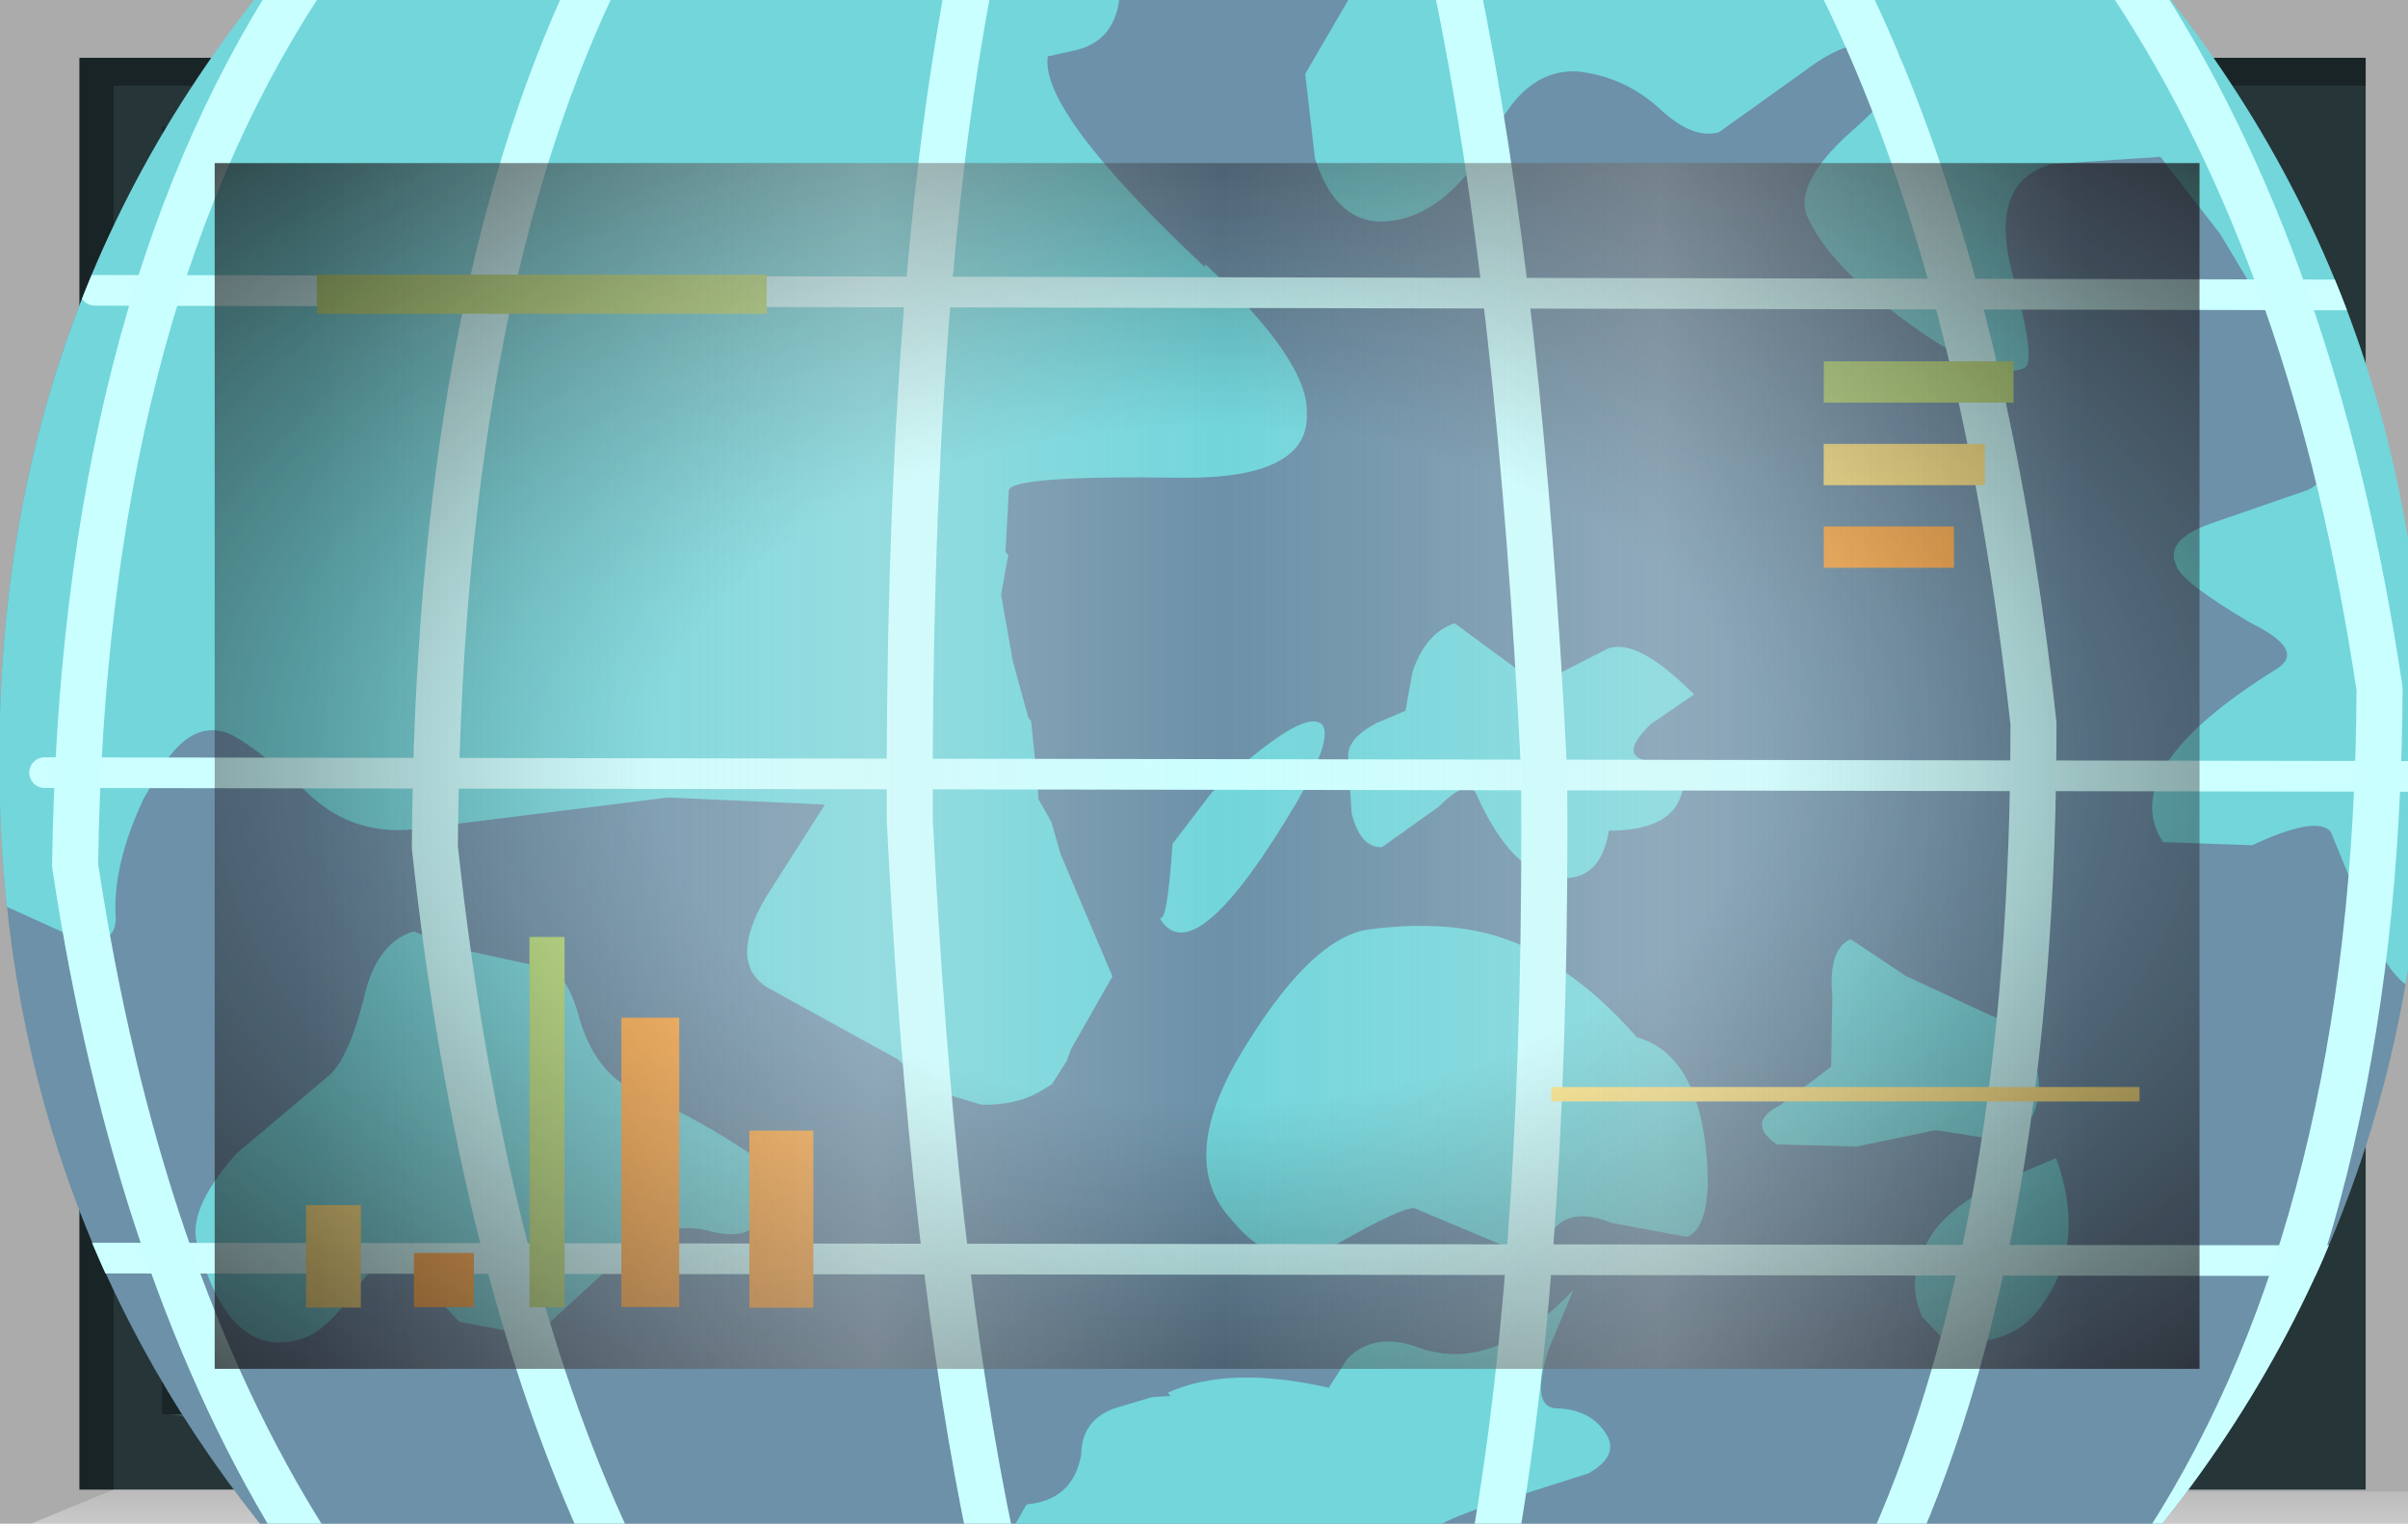 <?xml version="1.0" encoding="UTF-8" standalone="no"?>
<svg xmlns:xlink="http://www.w3.org/1999/xlink" height="73.8px" width="116.65px" xmlns="http://www.w3.org/2000/svg">
  <g transform="matrix(1.0, 0.0, 0.0, 1.0, 0.0, 0.0)">
    <use height="73.8" transform="matrix(1.0, 0.0, 0.0, 1.0, 0.0, 0.0)" width="116.65" xlink:href="#shape0"/>
    <clipPath id="clipPath0" transform="matrix(1.0, 0.0, 0.0, 1.0, 0.0, 0.0)">
      <use height="58.4" transform="matrix(1.0, 0.0, 0.0, 1.0, 10.4, 7.9)" width="96.15" xlink:href="#shape1"/>
    </clipPath>
    <g clip-path="url(#clipPath0)">
      <use height="29.45" transform="matrix(2.957, 0.308, -0.308, 2.957, 0.994, -13.064)" width="42.45" xlink:href="#shape2"/>
      <clipPath id="clipPath1" transform="">
        <use height="40.2" transform="matrix(2.957, 0.308, -0.308, 2.957, 6.382, -28.942)" width="39.55" xlink:href="#shape3"/>
      </clipPath>
    </g>
    <g clip-path="url(#clipPath1)">
      <use height="29.4" transform="matrix(2.957, 0.308, -0.308, 2.957, 1.04, -13.508)" width="42.2" xlink:href="#shape4"/>
    </g>
    <use height="2.0" transform="matrix(1.727, 0.0, 0.0, 0.35, 75.15, 52.65)" width="16.5" xlink:href="#shape5"/>
    <use height="2.0" transform="matrix(1.321, 0.0, 0.0, 0.948, 15.35, 13.302)" width="16.5" xlink:href="#shape6"/>
    <use height="2.0" transform="matrix(0.103, 0.0, 0.0, 8.969, 25.65, 45.381)" width="16.5" xlink:href="#shape6"/>
    <use height="2.0" transform="matrix(0.176, 0.0, 0.0, 1.31, 20.05, 60.69)" width="16.5" xlink:href="#shape7"/>
    <use height="2.0" transform="matrix(0.161, 0.0, 0.0, 2.482, 14.825, 58.368)" width="16.5" xlink:href="#shape5"/>
    <use height="2.0" transform="matrix(0.17, 0.0, 0.0, 7.007, 30.1, 49.293)" width="16.5" xlink:href="#shape7"/>
    <use height="2.0" transform="matrix(0.188, 0.0, 0.0, 4.291, 36.3, 54.759)" width="16.5" xlink:href="#shape7"/>
    <use height="2.0" transform="matrix(0.557, 0.0, 0.0, 1.0, 88.351, 17.5)" width="16.5" xlink:href="#shape6"/>
    <use height="2.0" transform="matrix(0.473, 0.0, 0.0, 1.0, 88.345, 21.5)" width="16.5" xlink:href="#shape5"/>
    <use height="2.0" transform="matrix(0.382, 0.0, 0.0, 1.0, 88.35, 25.5)" width="16.5" xlink:href="#shape7"/>
    <use height="58.4" transform="matrix(1.0, 0.0, 0.0, 1.0, 10.4, 7.9)" width="96.15" xlink:href="#shape8"/>
    <use height="0.0" id="price_tag_pt" transform="matrix(1.0, 0.0, 0.0, 1.0, 58.3, 83.45)" width="0.0" xlink:href="#sprite0"/>
  </g>
  <defs>
    <g id="shape0" transform="matrix(1.0, 0.0, 0.0, 1.0, 58.3, 36.9)">
      <path d="M58.35 -36.9 L58.35 36.9 -58.3 36.9 -58.3 -36.9 58.35 -36.9" fill="url(#gradient0)" fill-rule="evenodd" stroke="none"/>
      <path d="M-47.9 -29.0 L-47.9 29.4 48.25 29.4 48.25 -29.0 -47.9 -29.0 M-54.45 35.25 L-54.45 -34.1 56.3 -34.1 56.3 35.25 -54.45 35.25" fill="#253538" fill-rule="evenodd" stroke="none"/>
      <path d="M58.35 35.35 L58.35 36.9 -56.8 36.9 -52.8 35.25 58.35 35.35" fill="url(#gradient1)" fill-rule="evenodd" stroke="none"/>
      <path d="M-54.45 35.25 L-54.45 -34.1 56.3 -34.1 56.3 -32.75 -52.8 -32.75 -52.8 35.25 -54.45 35.25" fill="url(#gradient2)" fill-rule="evenodd" stroke="none"/>
      <path d="M-50.45 31.5 L48.25 31.5 48.7 32.6 -45.3 32.6 -50.45 31.5" fill="#385154" fill-rule="evenodd" stroke="none"/>
      <path d="M49.2 -30.75 L49.2 32.25 48.25 32.25 48.25 -30.75 49.2 -30.75" fill="#385154" fill-rule="evenodd" stroke="none"/>
      <path d="M-50.45 31.5 L-47.3 29.25 48.25 29.4 48.25 31.5 -50.45 31.5" fill="#1f2b2d" fill-rule="evenodd" stroke="none"/>
      <path d="M-47.9 -29.0 L-50.45 -30.75 48.25 -30.75 48.25 -29.0 -47.9 -29.0" fill="#111719" fill-rule="evenodd" stroke="none"/>
      <path d="M-47.9 -29.0 L-47.9 29.4 48.25 29.4 48.25 31.6 -50.45 31.6 -50.45 -30.75 48.25 -30.75 48.25 -29.0 -47.9 -29.0" fill="#1a2528" fill-rule="evenodd" stroke="none"/>
      <path d="M-47.9 -29.0 L48.25 -29.0 48.25 29.4 -47.9 29.4 -47.9 -29.0" fill="#6c91a8" fill-rule="evenodd" stroke="none"/>
    </g>
    <linearGradient gradientTransform="matrix(0.071, 0.0, 0.0, -0.071, 0.05, 0.0)" gradientUnits="userSpaceOnUse" id="gradient0" spreadMethod="pad" x1="-819.2" x2="819.2">
      <stop offset="0.086" stop-color="#000000" stop-opacity="0.329"/>
      <stop offset="0.227" stop-color="#000000" stop-opacity="0.329"/>
    </linearGradient>
    <linearGradient gradientTransform="matrix(0.0, -0.003, -0.003, 0.0, 0.75, 35.9)" gradientUnits="userSpaceOnUse" id="gradient1" spreadMethod="pad" x1="-819.2" x2="819.2">
      <stop offset="0.0" stop-color="#ffffff" stop-opacity="0.514"/>
      <stop offset="0.655" stop-color="#ffffff" stop-opacity="0.176"/>
    </linearGradient>
    <linearGradient gradientTransform="matrix(0.068, 0.0, 0.0, -0.068, 0.9, 0.6)" gradientUnits="userSpaceOnUse" id="gradient2" spreadMethod="pad" x1="-819.2" x2="819.2">
      <stop offset="0.086" stop-color="#000000" stop-opacity="0.329"/>
      <stop offset="0.227" stop-color="#000000" stop-opacity="0.329"/>
    </linearGradient>
    <g id="shape1" transform="matrix(1.0, 0.0, 0.0, 1.0, 47.9, 29.0)">
      <path d="M-47.9 -29.0 L48.25 -29.0 48.25 29.4 -47.9 29.4 -47.9 -29.0" fill="url(#gradient3)" fill-rule="evenodd" stroke="none"/>
    </g>
    <radialGradient cx="0" cy="0" gradientTransform="matrix(0.095, 0.0, 0.0, -0.058, 0.2, 0.2)" gradientUnits="userSpaceOnUse" id="gradient3" r="819.2" spreadMethod="pad">
      <stop offset="0.345" stop-color="#130c0e" stop-opacity="0.0"/>
      <stop offset="0.847" stop-color="#130c0e" stop-opacity="0.651"/>
      <stop offset="1.0" stop-color="#130c0e" stop-opacity="0.949"/>
    </radialGradient>
    <g id="shape2" transform="matrix(1.0, 0.0, 0.0, 1.0, 21.6, 15.8)">
      <path d="M18.25 -15.8 L20.85 9.5 -19.0 13.65 -21.6 -11.65 18.25 -15.8" fill="url(#gradient4)" fill-rule="evenodd" stroke="none"/>
    </g>
    <radialGradient cx="0" cy="0" gradientTransform="matrix(-0.041, 0.0, 0.0, -0.043, 0.0, 0.0)" gradientUnits="userSpaceOnUse" id="gradient4" r="819.2" spreadMethod="pad">
      <stop offset="0.0" stop-color="#caffff" stop-opacity="0.847"/>
      <stop offset="0.267" stop-color="#bef0f0" stop-opacity="0.4"/>
      <stop offset="0.592" stop-color="#b7e6e6" stop-opacity="0.094"/>
      <stop offset="1.0" stop-color="#b4e3e3" stop-opacity="0.0"/>
    </radialGradient>
    <g id="shape3" transform="matrix(1.0, 0.0, 0.0, 1.0, 20.35, 21.3)">
      <path d="M19.1 -3.3 Q19.95 5.0 14.85 11.45 9.75 17.95 1.6 18.8 -6.55 19.65 -12.95 14.45 -19.35 9.2 -20.2 0.95 -21.1 -7.35 -15.95 -13.8 -10.85 -20.3 -2.7 -21.15 5.45 -22.05 11.8 -16.8 18.2 -11.6 19.1 -3.3" fill="#6c91a8" fill-rule="evenodd" stroke="none"/>
    </g>
    <g id="shape4" transform="matrix(1.0, 0.0, 0.0, 1.0, 21.6, 15.95)">
      <path d="M19.1 -3.3 Q19.85 4.05 15.95 10.0 L-14.4 13.15 Q-19.45 8.2 -20.2 0.95 -21.0 -6.3 -17.15 -12.1 L13.45 -15.3 Q18.3 -10.45 19.1 -3.3" fill="#6c91a8" fill-rule="evenodd" stroke="none"/>
      <path d="M8.85 -12.5 Q9.75 -13.5 9.3 -13.8 8.7 -14.05 7.9 -13.3 L6.6 -12.15 Q6.2 -12.0 5.65 -12.4 5.0 -12.9 4.2 -12.9 3.4 -12.85 3.0 -11.85 2.5 -10.6 1.7 -10.25 0.65 -9.8 0.1 -11.05 L-0.2 -12.4 0.5 -13.95 18.2 -15.8 19.95 0.75 19.4 0.6 Q18.85 0.45 18.4 -0.55 L17.7 -1.85 Q17.45 -2.1 16.45 -1.5 L15.0 -1.4 Q14.1 -2.5 16.55 -4.4 17.0 -4.75 16.05 -5.1 14.85 -5.65 14.75 -5.9 14.5 -6.3 15.25 -6.65 L16.75 -7.35 Q17.4 -7.75 16.55 -9.15 L14.9 -11.35 13.8 -12.5 12.05 -12.2 Q11.05 -11.8 11.6 -10.35 12.15 -8.95 11.95 -8.85 11.45 -8.55 10.05 -9.35 8.65 -10.15 8.2 -10.9 7.85 -11.45 8.85 -12.5 M0.9 -0.6 Q-0.5 2.45 -1.15 1.5 -1.0 1.7 -1.05 0.3 L-0.5 -0.6 Q0.8 -2.1 1.15 -1.9 1.4 -1.75 0.9 -0.6 M-9.5 5.15 Q-8.25 5.55 -7.25 6.1 L-7.05 6.8 Q-7.05 7.5 -7.95 7.35 -8.75 7.25 -9.4 8.05 L-10.55 9.35 -11.8 9.25 -12.8 8.4 Q-13.15 8.2 -13.5 8.85 -13.95 9.65 -14.35 9.8 -15.45 10.25 -16.15 8.5 -16.45 7.95 -15.7 6.9 L-14.35 5.5 Q-14.05 5.2 -13.9 4.2 -13.8 3.25 -13.2 3.0 L-12.5 3.2 -11.15 3.35 Q-10.7 3.3 -10.4 4.05 -10.1 4.85 -9.5 5.15 M-3.35 -13.55 Q-3.25 -12.65 -3.95 -12.4 L-4.4 -12.25 Q-4.45 -11.35 -1.5 -9.1 L-1.5 -9.15 Q0.35 -7.75 0.4 -6.9 0.55 -5.85 -1.5 -5.65 -4.3 -5.4 -4.3 -5.15 L-4.25 -4.15 -4.2 -4.1 -4.25 -3.45 -3.95 -2.4 -3.6 -1.5 -3.55 -1.45 -3.35 -0.5 -3.3 -0.2 -3.05 0.15 -2.85 0.65 -1.8 2.55 -2.35 3.8 -2.4 4.0 -2.6 4.4 -2.8 4.55 Q-3.15 4.8 -3.7 4.85 L-4.5 4.7 -5.15 4.25 -6.1 3.85 -7.4 3.3 Q-8.05 2.95 -7.55 1.85 L-6.75 0.25 -9.3 0.4 -13.4 1.35 Q-14.4 1.55 -15.2 0.9 -16.2 0.2 -16.55 0.1 -17.15 -0.05 -17.55 0.75 L-17.8 1.3 Q-18.2 2.45 -18.05 3.3 -18.0 3.85 -18.9 3.6 L-20.1 3.2 -21.6 -11.65 -3.35 -13.55 M2.4 8.85 L2.65 8.35 Q3.05 7.85 3.8 8.05 5.05 8.35 6.2 6.85 L5.9 7.85 Q5.7 8.8 6.1 8.8 6.65 8.75 6.95 9.1 7.25 9.45 6.75 9.8 L5.15 10.5 Q4.15 10.95 4.1 11.25 L-2.45 11.9 -2.5 11.7 -2.3 11.25 Q-1.55 11.1 -1.5 10.35 -1.55 9.8 -1.05 9.55 L-0.45 9.3 -0.15 9.25 -0.2 9.2 Q0.75 8.65 2.4 8.85 M5.4 1.65 Q6.1 2.0 6.8 2.65 7.95 2.85 8.2 4.9 8.25 5.65 7.95 5.8 L6.7 5.7 Q6.0 5.5 5.75 5.95 L5.65 6.45 3.5 5.8 Q3.35 5.75 2.3 6.5 1.4 7.15 0.55 6.3 -0.5 5.4 0.5 3.4 1.4 1.55 2.3 1.35 4.2 0.9 5.4 1.65 M12.9 4.4 L13.8 3.9 Q14.4 5.15 13.9 6.15 13.45 7.15 12.25 7.0 L11.9 6.7 Q11.6 6.2 11.8 5.65 11.95 5.0 12.9 4.4 M11.05 1.2 L12.5 1.7 Q12.95 1.8 13.25 2.3 13.5 2.75 13.35 3.25 L12.75 3.7 11.8 3.65 10.55 4.05 9.25 4.15 Q8.7 3.85 9.25 3.5 L10.0 2.8 9.9 1.65 Q9.75 0.9 10.1 0.7 L11.05 1.2 M1.65 -1.4 Q1.6 -1.7 2.05 -2.0 L2.5 -2.25 2.55 -2.9 Q2.7 -3.55 3.15 -3.75 L4.6 -2.9 5.6 -3.55 Q6.05 -3.9 7.15 -3.0 L6.5 -2.45 Q6.0 -1.85 6.55 -1.85 7.25 -1.8 7.1 -1.3 6.95 -0.75 6.0 -0.65 5.95 0.2 5.25 0.2 4.5 0.2 3.8 -1.0 3.65 -1.3 3.2 -0.75 L2.35 0.0 Q2.0 0.05 1.8 -0.5 L1.65 -1.4" fill="#72d6db" fill-rule="evenodd" stroke="none"/>
      <path d="M-19.45 1.05 L19.55 -2.95 M-19.45 9.0 L20.35 4.9 M-19.45 -6.85 L18.75 -10.75" fill="none" stroke="#ccffff" stroke-linecap="round" stroke-linejoin="round" stroke-width="0.5"/>
      <path d="M2.1 -14.1 Q3.65 -9.25 4.85 -1.5 5.7 6.1 5.35 11.1" fill="none" stroke="#caffff" stroke-linecap="round" stroke-linejoin="round" stroke-width="0.75"/>
      <path d="M8.35 -14.75 Q11.15 -10.3 12.7 -3.1 13.55 5.05 11.8 10.45" fill="none" stroke="#caffff" stroke-linecap="round" stroke-linejoin="round" stroke-width="0.75"/>
      <path d="M12.75 -15.6 L13.05 -15.25 Q16.5 -11.05 18.25 -4.25 19.1 4.3 16.25 9.95" fill="none" stroke="#caffff" stroke-linecap="round" stroke-linejoin="round" stroke-width="0.75"/>
      <path d="M-16.45 -12.55 L-16.65 -12.15 Q-19.6 -6.4 -18.8 2.5 -17.1 9.05 -13.9 13.1" fill="none" stroke="#caffff" stroke-linecap="round" stroke-linejoin="round" stroke-width="0.75"/>
      <path d="M-11.8 -13.05 L-11.9 -12.65 Q-13.85 -7.1 -13.0 1.6 -11.55 8.35 -9.0 12.6" fill="none" stroke="#caffff" stroke-linecap="round" stroke-linejoin="round" stroke-width="0.75"/>
      <path d="M-5.8 -13.3 Q-6.25 -8.0 -5.35 0.35 -4.25 7.45 -2.8 11.95" fill="none" stroke="#caffff" stroke-linecap="round" stroke-linejoin="round" stroke-width="0.75"/>
    </g>
    <g id="shape5" transform="matrix(1.0, 0.0, 0.0, 1.0, 8.25, 1.0)">
      <path d="M-8.25 -1.0 L8.25 -1.0 8.25 1.0 -8.25 1.0 -8.25 -1.0" fill="#ffe783" fill-rule="evenodd" stroke="none"/>
    </g>
    <g id="shape6" transform="matrix(1.0, 0.0, 0.0, 1.0, 8.25, 1.0)">
      <path d="M-8.25 -1.0 L8.25 -1.0 8.25 1.0 -8.25 1.0 -8.25 -1.0" fill="#b9e07c" fill-rule="evenodd" stroke="none"/>
    </g>
    <g id="shape7" transform="matrix(1.0, 0.0, 0.0, 1.0, 8.25, 1.0)">
      <path d="M-8.25 -1.0 L8.25 -1.0 8.25 1.0 -8.25 1.0 -8.25 -1.0" fill="#ffac48" fill-rule="evenodd" stroke="none"/>
    </g>
    <g id="shape8" transform="matrix(1.0, 0.0, 0.0, 1.0, 47.9, 29.0)">
      <path d="M-47.9 -29.0 L48.25 -29.0 48.25 29.4 -47.9 29.4 -47.9 -29.0" fill="url(#gradient5)" fill-rule="evenodd" stroke="none"/>
      <path d="M-47.9 -29.0 L48.25 -29.0 48.25 29.4 -47.9 29.4 -47.9 -29.0" fill="url(#gradient6)" fill-rule="evenodd" stroke="none"/>
    </g>
    <radialGradient cx="0" cy="0" gradientTransform="matrix(0.095, 0.0, 0.0, -0.058, 0.2, 0.2)" gradientUnits="userSpaceOnUse" id="gradient5" r="819.2" spreadMethod="pad">
      <stop offset="0.345" stop-color="#130c0e" stop-opacity="0.0"/>
      <stop offset="0.847" stop-color="#130c0e" stop-opacity="0.651"/>
      <stop offset="1.0" stop-color="#130c0e" stop-opacity="0.949"/>
    </radialGradient>
    <linearGradient gradientTransform="matrix(0.055, 0.0, 0.0, -0.055, 1.5, 0.2)" gradientUnits="userSpaceOnUse" id="gradient6" spreadMethod="pad" x1="-819.2" x2="819.2">
      <stop offset="0.0" stop-color="#e1e1e1" stop-opacity="0.0"/>
      <stop offset="0.306" stop-color="#ededed" stop-opacity="0.286"/>
      <stop offset="0.494" stop-color="#eaeaea" stop-opacity="0.0"/>
      <stop offset="0.729" stop-color="#ededed" stop-opacity="0.278"/>
      <stop offset="0.957" stop-color="#e1e1e1" stop-opacity="0.0"/>
    </linearGradient>
  </defs>
</svg>
